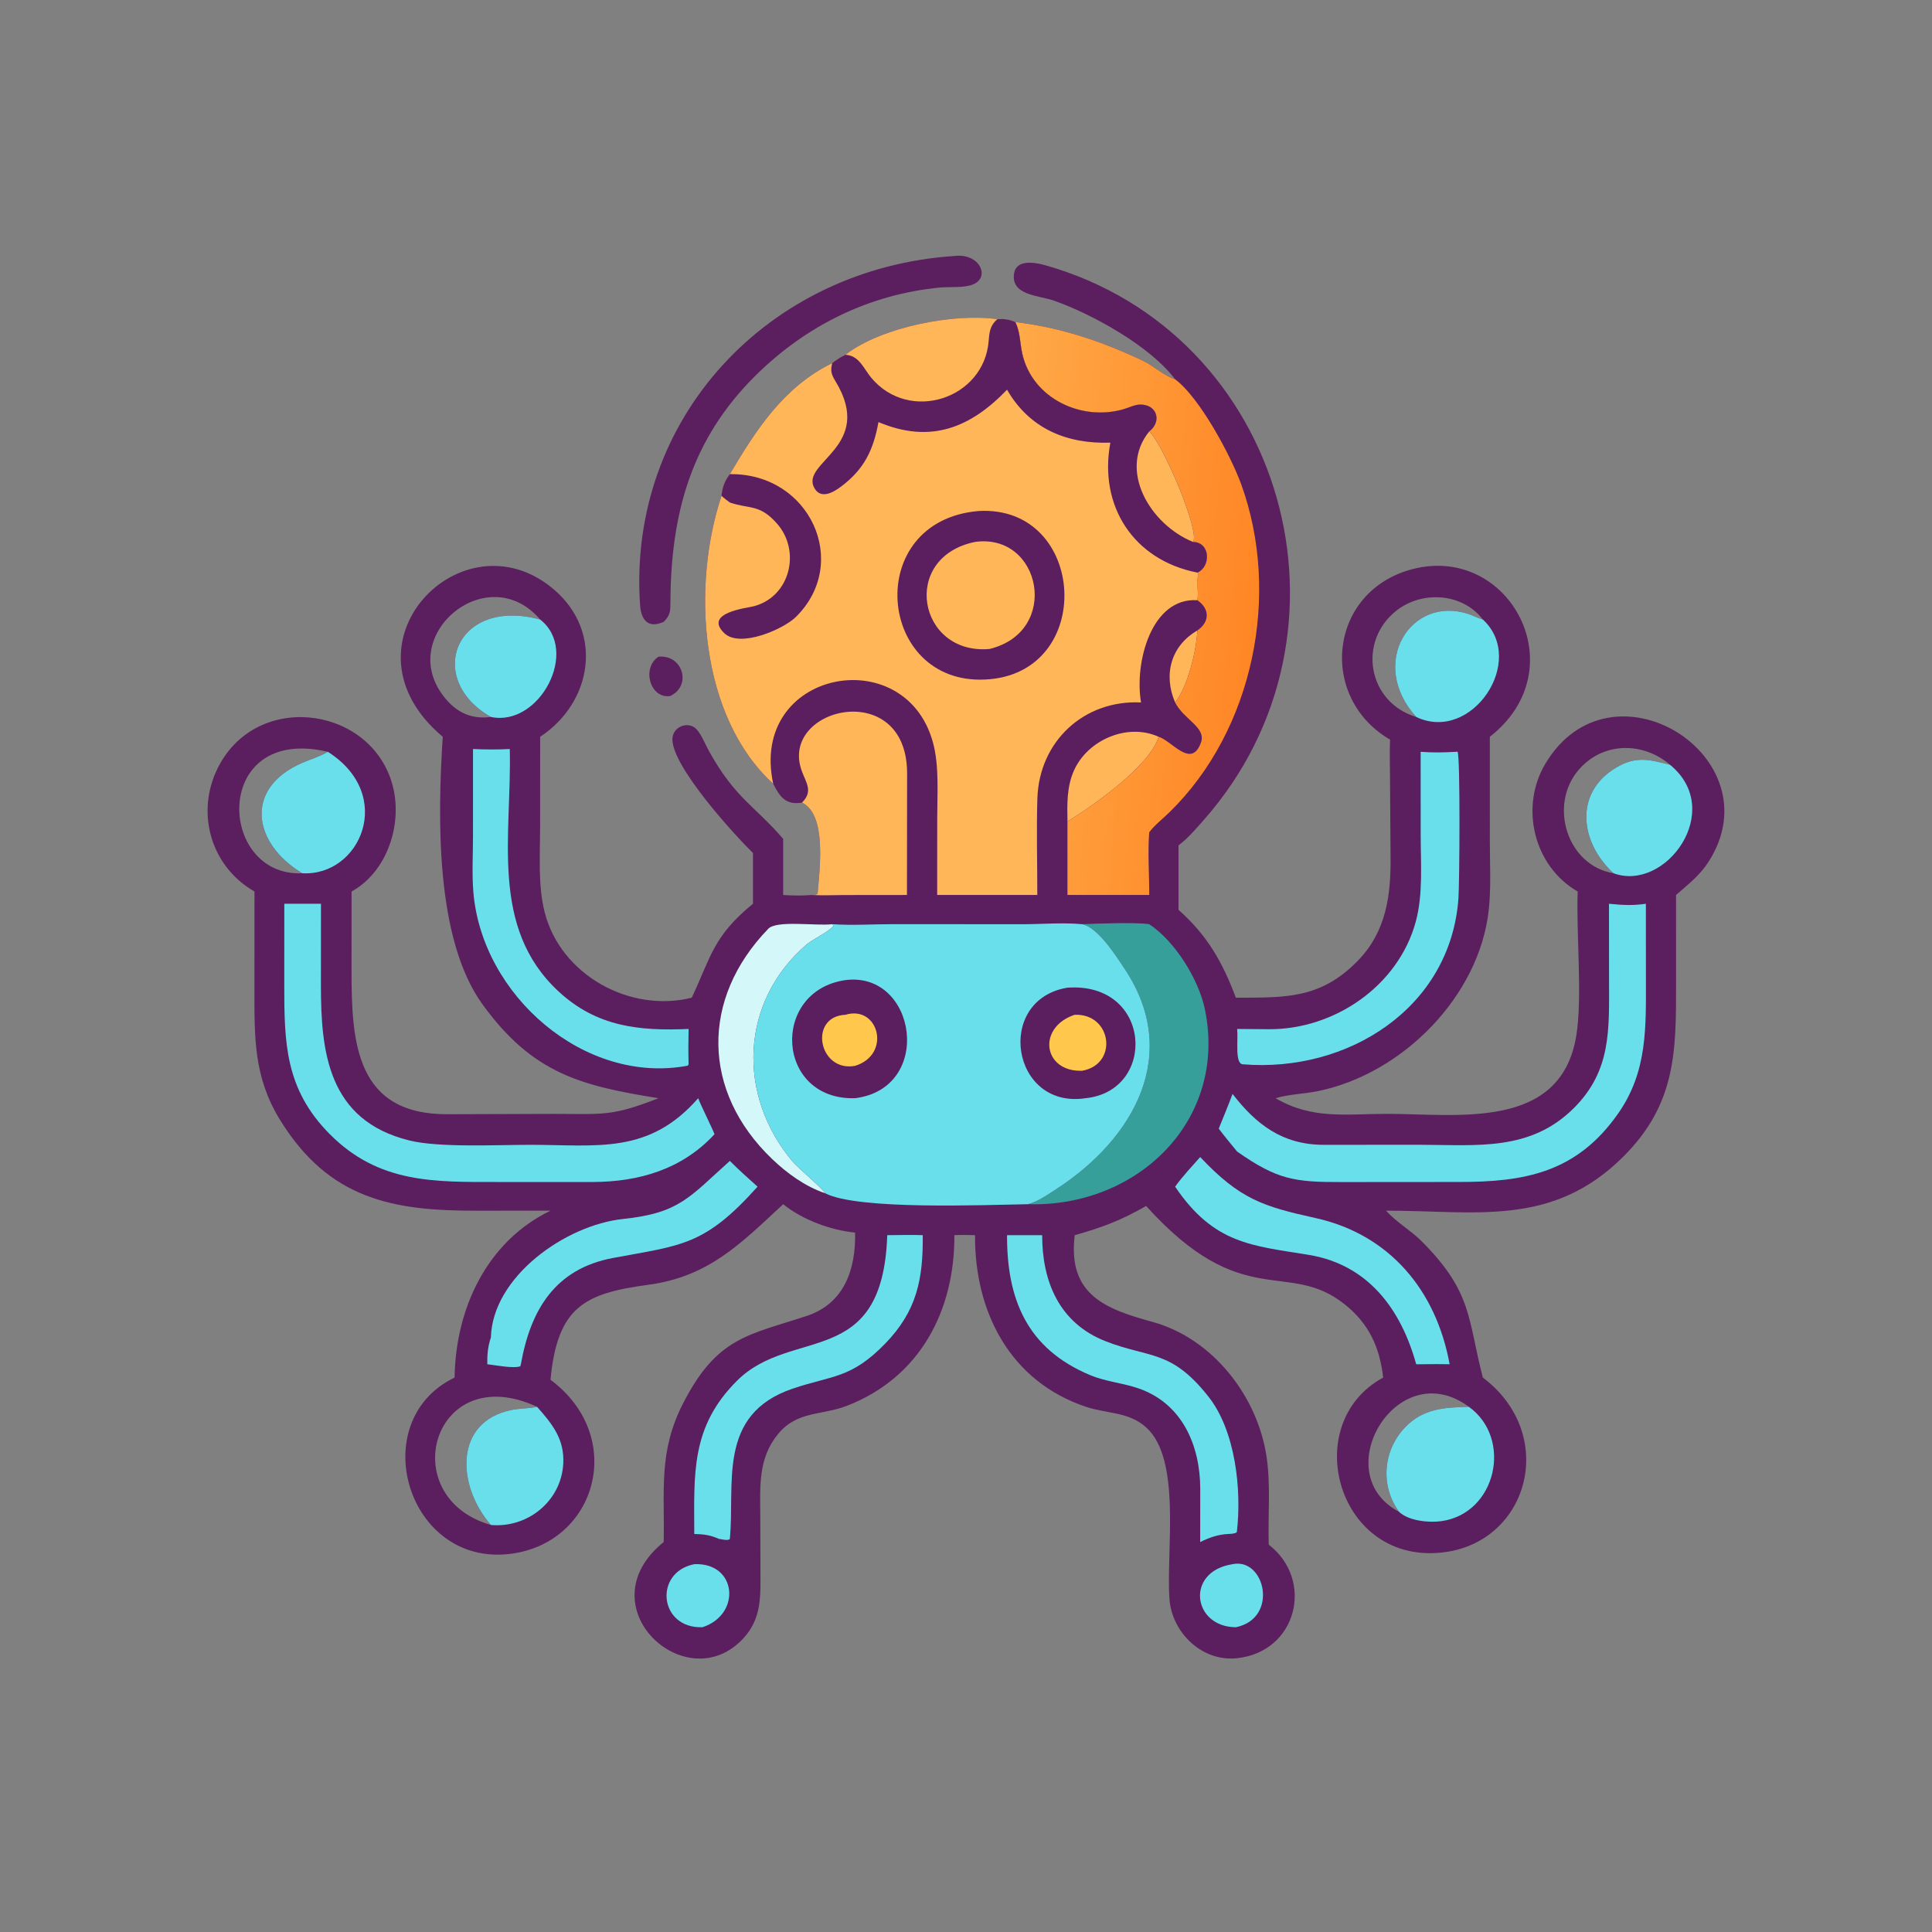 <?xml version="1.0" encoding="utf-8" ?>
<svg xmlns="http://www.w3.org/2000/svg" xmlns:xlink="http://www.w3.org/1999/xlink" width="263" height="263">
	<rect width="100%" height="100%" fill="#808080" stroke="none"/>
	<path fill="#5B1E5E" transform="scale(0.513 0.513)" d="M174.738 174.268C181.092 173.615 183.711 181.858 177.879 184.682C172.42 185.518 170.238 177.139 174.738 174.268Z"/>
	<path fill="#5B1E5E" transform="scale(0.513 0.513)" d="M253.25 67.931C259.986 67.095 262.819 73.539 258.278 75.443C255.819 76.474 252.068 76.044 249.384 76.304C230.598 78.125 213.896 86.382 200.46 99.689C183.272 116.712 178.046 136.466 177.902 159.627C177.887 162.043 177.934 163.223 176.112 165.014C172.028 166.85 170.119 164.563 169.845 160.554C166.446 110.823 204.09 71.148 253.25 67.931Z"/>
	<path fill="#5B1E5E" transform="scale(0.513 0.513)" d="M311.829 100.649C305.232 91.896 290.082 83.467 279.701 79.784C275.762 78.387 268.116 78.427 269.102 72.511C269.731 68.736 274.703 69.634 277.298 70.365C341.097 88.333 363.408 167.847 319.382 217.645C317.334 219.963 315.209 222.471 312.727 224.323L312.727 241.431C320.375 248.22 324.396 255.29 327.948 264.753C340.73 264.662 350.191 265.26 360.215 255.041C367.943 247.163 369.143 237.415 368.992 226.845L368.85 206.252C368.848 202.942 368.706 199.564 368.866 196.262C349.635 185.071 352.565 156.772 374.868 151.007C400.603 144.355 418.384 177.528 395.337 195.51L395.342 223.417C395.344 229.35 395.697 235.538 395.055 241.427C392.547 264.44 372.112 284.96 349.744 289.533C346.033 290.292 342.098 290.336 338.472 291.418C348.234 297.104 357.021 295.59 367.929 295.569C386.588 295.535 414.137 300.135 418.276 274.846C419.957 264.576 418.218 247.697 418.654 236.569C406.997 229.867 403.223 214.21 410.043 202.712C427.452 173.362 471.185 200.832 453.394 228.652C451.064 232.295 447.956 234.678 444.752 237.488L444.758 261.157C444.776 279.038 444.743 293.029 430.698 306.978C411.831 325.718 391.635 321.242 367.797 321.26C370.575 324.36 374.288 326.418 377.222 329.354C390.843 342.983 389.4 349.953 393.489 365.552C413.405 380.584 405.767 408.777 383.52 411.861C354.993 415.816 344.385 377.846 367.036 365.552C366.123 357.519 363.267 351.244 356.827 346.11C341.659 334.019 329.835 348.496 304.137 320.017C297.38 323.859 292.697 325.643 285.188 327.764C283.24 343.651 293.452 347.374 305.875 350.792C321.862 355.191 333.798 370.631 336.113 386.711C337.213 394.356 336.431 402.185 336.665 409.878C348.894 419.34 344.162 438.461 328.093 440.031C318.867 440.933 310.961 433.163 310.322 424.278C309.41 411.605 313.59 387.255 304.145 378.77C299.486 374.585 293.796 375.174 288.228 373.321C267.916 366.562 258.58 347.948 258.737 327.764C256.91 327.724 255.076 327.648 253.25 327.764C253.343 347.961 244.033 365.506 224.829 373.005C218.012 375.667 211.59 374.307 206.474 380.511C201.123 387.002 201.722 394.439 201.747 402.356L201.792 416.987C201.81 423.63 202.103 429.427 197.326 434.669C182.215 451.254 155.011 426.231 176.112 409.197C176.414 395.384 174.649 385.227 181.32 372.275C190.373 354.696 198.669 354.292 214.085 349.187C224.136 345.859 227.108 336.679 226.909 327.08C220.32 326.42 212.995 323.698 207.818 319.546C196.338 330.205 188.007 338.787 171.904 340.948C155.123 343.2 147.893 346.796 146.079 366.131C166.329 381.199 158.412 409.269 135.679 412.296C108.008 415.981 96.67 377.101 120.626 365.552C120.903 347.207 129.205 329.425 146.079 321.26L126.26 321.27C104.203 321.29 87.291 318.245 74.311 297.174C67.29 285.779 67.516 275.262 67.516 262.435L67.53 236.569C55.394 229.608 51.591 214.482 58.538 202.395C69.551 183.233 99.115 187.892 104.296 208.845C106.783 218.906 102.687 231.394 93.29 236.569L93.279 257.481C93.272 276.664 94.363 295.967 119.164 295.669L147.273 295.576C160.419 295.608 162.42 296.223 174.738 291.418C154.326 288.127 141.384 284.992 128.011 266.477C115.55 249.225 116.094 217.147 117.487 195.51C88.394 171.06 122.737 135.7 146.993 156.432C160.371 167.866 157.026 186.524 143.333 195.51L143.325 219.359C143.327 226.758 142.702 234.886 144.539 242.094C148.77 258.699 167.126 268.841 183.555 264.753C188.685 253.88 189.219 248.473 199.807 239.818L199.807 226.356C194.902 221.551 178.394 203.491 178.427 196.181C178.442 192.679 182.932 191.076 185.081 193.788C186.335 195.369 187.176 197.575 188.164 199.357C195.086 211.83 200.244 213.803 207.818 222.592L207.818 237.488C210.354 237.653 212.8 237.715 215.333 237.488C215.978 237.448 216.444 237.55 216.957 237.13C217.524 230.426 219.404 216.183 212.825 212.976C208.622 213.676 206.973 211.584 205.18 207.99C185.755 190.222 183.404 155.844 191.459 131.566C191.632 129.403 192.313 127.524 193.669 125.821C200.641 114.006 208.045 102.597 220.833 96.356C221.978 95.458 223.027 94.772 224.338 94.141L224.583 93.953C233.92 86.885 252.745 83.034 264.674 84.695C266.532 84.584 267.694 84.724 269.439 85.471C281.477 86.883 292.551 90.609 303.455 95.813C306.153 97.101 309.161 99.9 311.829 100.649ZM130.26 404.664C121.131 394.165 120.48 377.197 135.773 374.14C137.899 373.714 140.115 373.781 142.257 373.364L142.518 373.311C114.908 360.508 104.412 397.231 130.26 404.664ZM130.26 190.25C112.721 180.297 120.651 158.311 143.333 164.396C129.255 147.892 104.229 169.137 118.4 185.601C121.646 189.373 125.472 190.868 130.26 190.25ZM80.21 231.726C67.064 223.785 64.672 209.204 80.128 202.463C82.308 201.512 84.562 200.857 86.651 199.69L86.993 199.495C56.132 192.23 57.575 232.761 80.21 231.726ZM428.164 231.726C419.239 223.544 417.604 210.342 428.91 203.654C434.058 200.609 437.577 201.535 442.867 202.877L443.169 202.952C435.968 196.782 425.373 196.824 418.961 204.223C410.853 213.578 415.789 229.669 428.164 231.726ZM375.799 190.25C362.889 175.96 374.452 157.761 389.78 162.975C390.877 163.348 391.901 163.899 393.007 164.248L393.489 164.396C388.058 157.322 377.386 156.66 370.548 162.039C360.215 170.165 362.867 186.336 375.799 190.25ZM371.246 401.175C366.252 394.297 366.933 384.938 372.857 378.742C377.619 373.762 383.304 373.459 389.784 373.311C370.75 359.207 351.914 390.997 371.246 401.175Z"/>
	<path fill="#FEB659" transform="scale(0.513 0.513)" d="M317.736 167.295C317.481 172.731 315.193 182.172 311.829 186.403C308.657 179.08 310.672 171.379 317.736 167.295Z"/>
	<path fill="#6ADFEC" transform="scale(0.513 0.513)" d="M184.23 415.067C195.562 414.553 196.807 428.428 186.393 431.799C174.835 432.186 173.422 417.206 184.23 415.067Z"/>
	<path fill="#6ADFEC" transform="scale(0.513 0.513)" d="M327.065 415.067C335.698 413.241 339.429 429.427 327.948 431.799C316.432 431.746 314.457 417.005 327.065 415.067Z"/>
	<path fill="#FEB659" transform="scale(0.513 0.513)" d="M283.259 217.993C283.182 213.334 283.052 208.778 285.002 204.426C288.629 196.332 299.192 191.761 307.448 195.51C305.19 203.243 290.029 213.811 283.259 217.993Z"/>
	<path fill="#6ADFEC" transform="scale(0.513 0.513)" d="M130.26 190.25C112.721 180.297 120.651 158.311 143.333 164.396C153.927 172.642 143.149 192.97 130.26 190.25Z"/>
	<path fill="#6ADFEC" transform="scale(0.513 0.513)" d="M142.518 373.311C146.588 377.913 149.819 381.913 149.465 388.407C148.925 398.318 140.045 405.523 130.26 404.664C121.131 394.165 120.48 377.197 135.773 374.14C137.899 373.714 140.115 373.781 142.257 373.364L142.518 373.311Z"/>
	<path fill="#D4F7FA" transform="scale(0.513 0.513)" d="M203.787 246.542C205.874 244.073 216.578 245.772 220.833 245.241L221.263 245.569C220.108 247.193 215.917 249.099 214.08 250.583C196.324 265.843 195.468 290.673 210.417 308.341C211.621 309.763 218.636 315.686 218.928 316.628C213.664 314.848 208.831 311.337 204.853 307.521C186.185 289.618 185.932 265.043 203.787 246.542Z"/>
	<path fill="#6ADFEC" transform="scale(0.513 0.513)" d="M375.799 190.25C362.889 175.96 374.452 157.761 389.78 162.975C390.877 163.348 391.901 163.899 393.007 164.248L393.489 164.396C405.276 175.25 390.534 197.303 375.799 190.25Z"/>
	<path fill="#6ADFEC" transform="scale(0.513 0.513)" d="M86.993 199.495C105.056 210.97 95.6 232.594 80.21 231.726C67.064 223.785 64.672 209.204 80.128 202.463C82.308 201.512 84.562 200.857 86.651 199.69L86.993 199.495Z"/>
	<path fill="#6ADFEC" transform="scale(0.513 0.513)" d="M428.164 231.726C419.239 223.544 417.604 210.342 428.91 203.654C434.058 200.609 437.577 201.535 442.867 202.877L443.169 202.952C457.882 214.997 442.015 236.8 428.164 231.726Z"/>
	<path fill="#6ADFEC" transform="scale(0.513 0.513)" d="M389.784 373.311C401.456 381.719 397.123 401.591 382.485 403.648C379.172 404.113 373.793 403.597 371.246 401.175C366.252 394.297 366.933 384.938 372.857 378.742C377.619 373.762 383.304 373.459 389.784 373.311Z"/>
	<path fill="#6ADFEC" transform="scale(0.513 0.513)" d="M193.669 308.056C196.045 310.435 198.513 312.658 201.024 314.891C186.917 330.654 180.875 330.409 162.705 333.803C147.317 336.678 140.798 347.531 138.22 362.009L138.073 362.549C136.323 363.211 131.344 362.241 129.306 362.009C129.266 359.405 129.44 357.38 130.26 354.902C130.715 338.734 150.084 325.082 165.315 323.467C180.27 321.881 182.785 317.824 193.669 308.056Z"/>
	<path fill="#6ADFEC" transform="scale(0.513 0.513)" d="M318.48 307.032C329.003 318.198 335.141 320.145 349.049 323.209C368.684 327.535 381.097 342.375 384.667 362.009C382.324 361.948 379.982 361.984 377.639 362.009L375.799 362.009C371.806 347.576 363.161 335.589 347.269 332.986C332.202 330.519 322.129 330.134 311.829 314.891C313.83 312.113 316.214 309.594 318.48 307.032Z"/>
	<path fill="#6ADFEC" transform="scale(0.513 0.513)" d="M235.439 327.764C238.565 327.754 241.737 327.632 244.858 327.764C244.976 339.419 243.301 347.879 234.896 356.534C225.811 365.89 220.874 364.916 210.328 368.491C190.163 375.326 195.09 393.813 193.669 408.342C193.277 408.954 191.353 408.418 190.751 408.342C188.476 407.341 186.705 407.093 184.23 407.059C184.204 391.057 183.25 378.68 195.563 366.397C210.154 351.842 234.235 363.68 235.439 327.764Z"/>
	<path fill="#6ADFEC" transform="scale(0.513 0.513)" d="M267.227 327.764L276.547 327.764C276.533 339.979 281.017 351.05 293.337 355.892C304.99 360.472 310.781 357.997 320.742 370.7C327.811 379.715 329.536 395.228 328.202 406.576C327.594 407.036 326.677 406.989 325.94 407.059C323.185 407.172 320.925 408.008 318.48 409.197L318.495 395.065C318.466 383.537 313.712 372.44 302.135 368.427C297.936 366.971 293.464 366.642 289.322 364.918C272.3 357.831 267.174 344.466 267.227 327.764Z"/>
	<path fill="#6ADFEC" transform="scale(0.513 0.513)" d="M125.519 198.754C128.774 198.914 132.02 198.93 135.274 198.754C135.832 221.675 129.825 246.115 148.277 263.141C158.406 272.489 169.643 273.609 182.73 273.042C182.648 276.176 182.633 279.286 182.73 282.42L182.488 282.788C155.156 287.936 127.816 264.156 125.603 236.618C125.213 231.764 125.511 226.708 125.512 221.827L125.519 198.754Z"/>
	<path fill="#6ADFEC" transform="scale(0.513 0.513)" d="M386.404 199.495L386.778 199.461C387.526 200.806 387.296 234.405 387.007 238.408C384.898 267.613 357.499 284.707 329.81 282.42C327.599 282.33 328.608 275.921 328.287 273.042L336.789 273.109C354.16 273.17 371.074 261.585 375.689 244.557C377.659 237.288 376.992 229.174 376.992 221.682L376.98 199.495C380.148 199.743 383.238 199.686 386.404 199.495Z"/>
	<path fill="#FEB659" transform="scale(0.513 0.513)" d="M212.825 212.976L213.012 212.778C215.717 209.87 213.927 207.776 212.76 204.589C206.582 187.712 240.505 179.677 240.706 204.993L240.668 237.488L224.214 237.506C221.266 237.511 218.274 237.655 215.333 237.488C215.978 237.448 216.444 237.55 216.957 237.13C217.524 230.426 219.404 216.183 212.825 212.976Z"/>
	<path fill="#379F9A" transform="scale(0.513 0.513)" d="M287.137 245.241C291.199 245.101 301.206 244.677 304.959 245.241C311.874 249.808 318.119 260.004 319.73 267.828C325.81 297.352 301.775 320.445 272.731 319.546C275.283 318.959 278.424 316.761 280.591 315.343C301.136 301.89 313.43 279.564 298.431 257.091C296.086 253.577 291.378 246.092 287.137 245.241Z"/>
	<path fill="#6ADFEC" transform="scale(0.513 0.513)" d="M75.444 239.818L85.172 239.818L85.159 261.304C85.14 279.173 87.017 297.305 108.654 302.639C116.521 304.579 131.856 303.785 140.66 303.785C158.456 303.783 172.141 306.458 185.269 291.418C185.839 293.075 189.605 300.599 189.585 300.99C181.033 310.256 169.616 313.622 157.292 313.653L132.299 313.653C115.226 313.657 100.567 314.076 87.522 300.967C75.601 288.988 75.432 276.627 75.432 261.206L75.444 239.818Z"/>
	<path fill="#6ADFEC" transform="scale(0.513 0.513)" d="M426.957 239.818C430.361 240.175 433.345 240.336 436.744 239.818L436.755 259.632C436.759 272.489 437.215 284.221 429.472 295.353C418.418 311.245 404.496 313.665 387.023 313.647L356.159 313.67C343.536 313.708 338.984 313.067 328.287 305.577C326.629 303.572 324.979 301.57 323.404 299.499C324.633 296.425 325.916 293.387 327.065 290.28C333.3 298.356 340.271 303.734 351.115 303.787L376.669 303.774C391.829 303.793 406.089 305.624 417.711 293.963C427.596 284.047 426.978 273.206 426.971 260.272L426.957 239.818Z"/>
	<defs>
		<linearGradient id="gradient_0" gradientUnits="userSpaceOnUse" x1="333.053" y1="166.253" x2="263.772" y2="160.183">
			<stop offset="0" stop-color="#FF8625"/>
			<stop offset="1" stop-color="#FFA947"/>
		</linearGradient>
	</defs>
	<path fill="url(#gradient_0)" transform="scale(0.513 0.513)" d="M269.439 85.471C281.477 86.883 292.551 90.609 303.455 95.813C306.153 97.101 309.161 99.9 311.829 100.649C318.307 105.441 326.596 120.871 329.373 128.537C339.924 157.66 332.671 193.712 310.325 215.54C308.59 217.234 306.407 218.917 304.959 220.841C304.525 226.273 304.977 232.024 304.959 237.488L283.259 237.488L283.259 217.993C290.029 213.811 305.19 203.243 307.448 195.51C310.963 196.545 316.119 204.141 318.686 197.045C320.151 192.995 314.162 191.007 311.829 186.403C315.193 182.172 317.481 172.731 317.736 167.295C321.109 164.966 320.999 161.532 317.736 159.275C318.139 156.928 317.382 154.61 317.998 152.246L317.736 151.944C321.289 150.46 321.337 143.931 316.572 143.802C318.574 141.271 308.5 117.548 304.959 114.487C308.374 111.885 307.102 107.225 302.435 107.36C301.046 107.4 299.608 108.151 298.272 108.55C287.073 111.901 273.918 105.78 271.26 93.807C270.64 91.017 270.728 88.087 269.439 85.471Z"/>
	<path fill="#6ADFEC" transform="scale(0.513 0.513)" d="M220.833 245.241C226.233 245.607 231.909 245.228 237.345 245.23L271.481 245.25C276.74 245.237 281.879 244.766 287.137 245.241C291.378 246.092 296.086 253.577 298.431 257.091C313.43 279.564 301.136 301.89 280.591 315.343C278.424 316.761 275.283 318.959 272.731 319.546C261 319.741 227.598 321.134 218.928 316.628C218.636 315.686 211.621 309.763 210.417 308.341C195.468 290.673 196.324 265.843 214.08 250.583C215.917 249.099 220.108 247.193 221.263 245.569L220.833 245.241Z"/>
	<path fill="#5B1E5E" transform="scale(0.513 0.513)" d="M283.259 262.086C305.76 260.536 307.077 289.497 288.06 291.418C268.293 294.411 263.891 265.273 283.259 262.086Z"/>
	<path fill="#FFC74B" transform="scale(0.513 0.513)" d="M285.188 269.277C295.085 268.922 296.806 282.454 287.137 284.139C276.71 284.468 275.151 272.58 285.188 269.277Z"/>
	<path fill="#5B1E5E" transform="scale(0.513 0.513)" d="M224.338 260.075C243.248 257.673 247.876 288.783 226.909 291.418C205.842 292.034 204.372 262.953 224.338 260.075Z"/>
	<path fill="#FFC74B" transform="scale(0.513 0.513)" d="M224.338 269.277C233.188 266.609 236.642 279.826 226.909 282.828C217.217 284.617 214.458 269.715 224.338 269.277Z"/>
	<path fill="#FEB659" transform="scale(0.513 0.513)" d="M224.338 94.141L224.583 93.953C233.92 86.885 252.745 83.034 264.674 84.695C266.532 84.584 267.694 84.724 269.439 85.471C270.728 88.087 270.64 91.017 271.26 93.807C273.918 105.78 287.073 111.901 298.272 108.55C299.608 108.151 301.046 107.4 302.435 107.36C307.102 107.225 308.374 111.885 304.959 114.487C308.5 117.548 318.574 141.271 316.572 143.802C321.337 143.931 321.289 150.46 317.736 151.944L317.998 152.246C317.382 154.61 318.139 156.928 317.736 159.275C305.515 158.46 300.977 175.858 302.782 186.403C287.644 185.665 275.761 196.712 275.278 211.86C275.006 220.378 275.267 228.963 275.257 237.488L248.686 237.488L248.698 217.081C248.697 210.683 249.265 203.206 247.563 196.998C240.138 169.907 198.68 177.88 205.18 207.99C185.755 190.222 183.404 155.844 191.459 131.566C191.632 129.403 192.313 127.524 193.669 125.821C200.641 114.006 208.045 102.597 220.833 96.356C221.978 95.458 223.027 94.772 224.338 94.141Z"/>
	<path fill="#5B1E5E" transform="scale(0.513 0.513)" d="M193.669 125.821C214.912 125.522 225.806 149.352 211.17 163.737C207.903 166.948 196.332 172.06 192.162 167.987C186.616 162.569 198.246 161.343 200.019 160.876C209.711 158.324 212.555 146.236 206.244 139.01C201.591 133.682 199.065 135.177 193.669 133.346C192.926 132.772 192.137 132.217 191.459 131.566C191.632 129.403 192.313 127.524 193.669 125.821Z"/>
	<path fill="#5B1E5E" transform="scale(0.513 0.513)" d="M259.635 135.604C288.475 133.899 290.977 178.979 261.398 180.318C232.688 181.72 228.797 138.257 259.635 135.604Z"/>
	<path fill="#FEB659" transform="scale(0.513 0.513)" d="M258.737 143.802C276.325 141.354 281.552 167.624 262.56 172.212C243.574 173.872 238.831 147.881 258.737 143.802Z"/>
	<path fill="#5B1E5E" transform="scale(0.513 0.513)" d="M224.338 94.141L224.583 93.953C233.92 86.885 252.745 83.034 264.674 84.695C266.532 84.584 267.694 84.724 269.439 85.471C270.728 88.087 270.64 91.017 271.26 93.807C273.918 105.78 287.073 111.901 298.272 108.55C299.608 108.151 301.046 107.4 302.435 107.36C307.102 107.225 308.374 111.885 304.959 114.487C308.5 117.548 318.574 141.271 316.572 143.802C321.337 143.931 321.289 150.46 317.736 151.944C300.794 148.638 291.506 134.281 294.644 117.46C283.155 117.857 273.198 113.789 267.227 103.408C257.511 113.53 246.905 117.827 233.107 112.002C231.762 119.399 229.339 124.5 223.162 129.132C221.093 130.684 217.871 132.527 216.145 129.589C212.074 122.66 232.346 118.649 221.71 101.179C220.595 99.347 220.32 98.46 220.833 96.356C221.978 95.458 223.027 94.772 224.338 94.141Z"/>
	<path fill="#FEB659" transform="scale(0.513 0.513)" d="M316.572 143.802C305.192 139.164 296.621 124.778 304.959 114.487C308.5 117.548 318.574 141.271 316.572 143.802Z"/>
	<path fill="#FEB659" transform="scale(0.513 0.513)" d="M224.338 94.141L224.583 93.953C233.92 86.885 252.745 83.034 264.674 84.695C262.731 86.288 262.536 88.137 262.348 90.499C261.122 105.877 241.292 112.333 231.206 100.254C229.186 97.835 228.064 94.497 224.585 94.163L224.338 94.141Z"/>
</svg>
